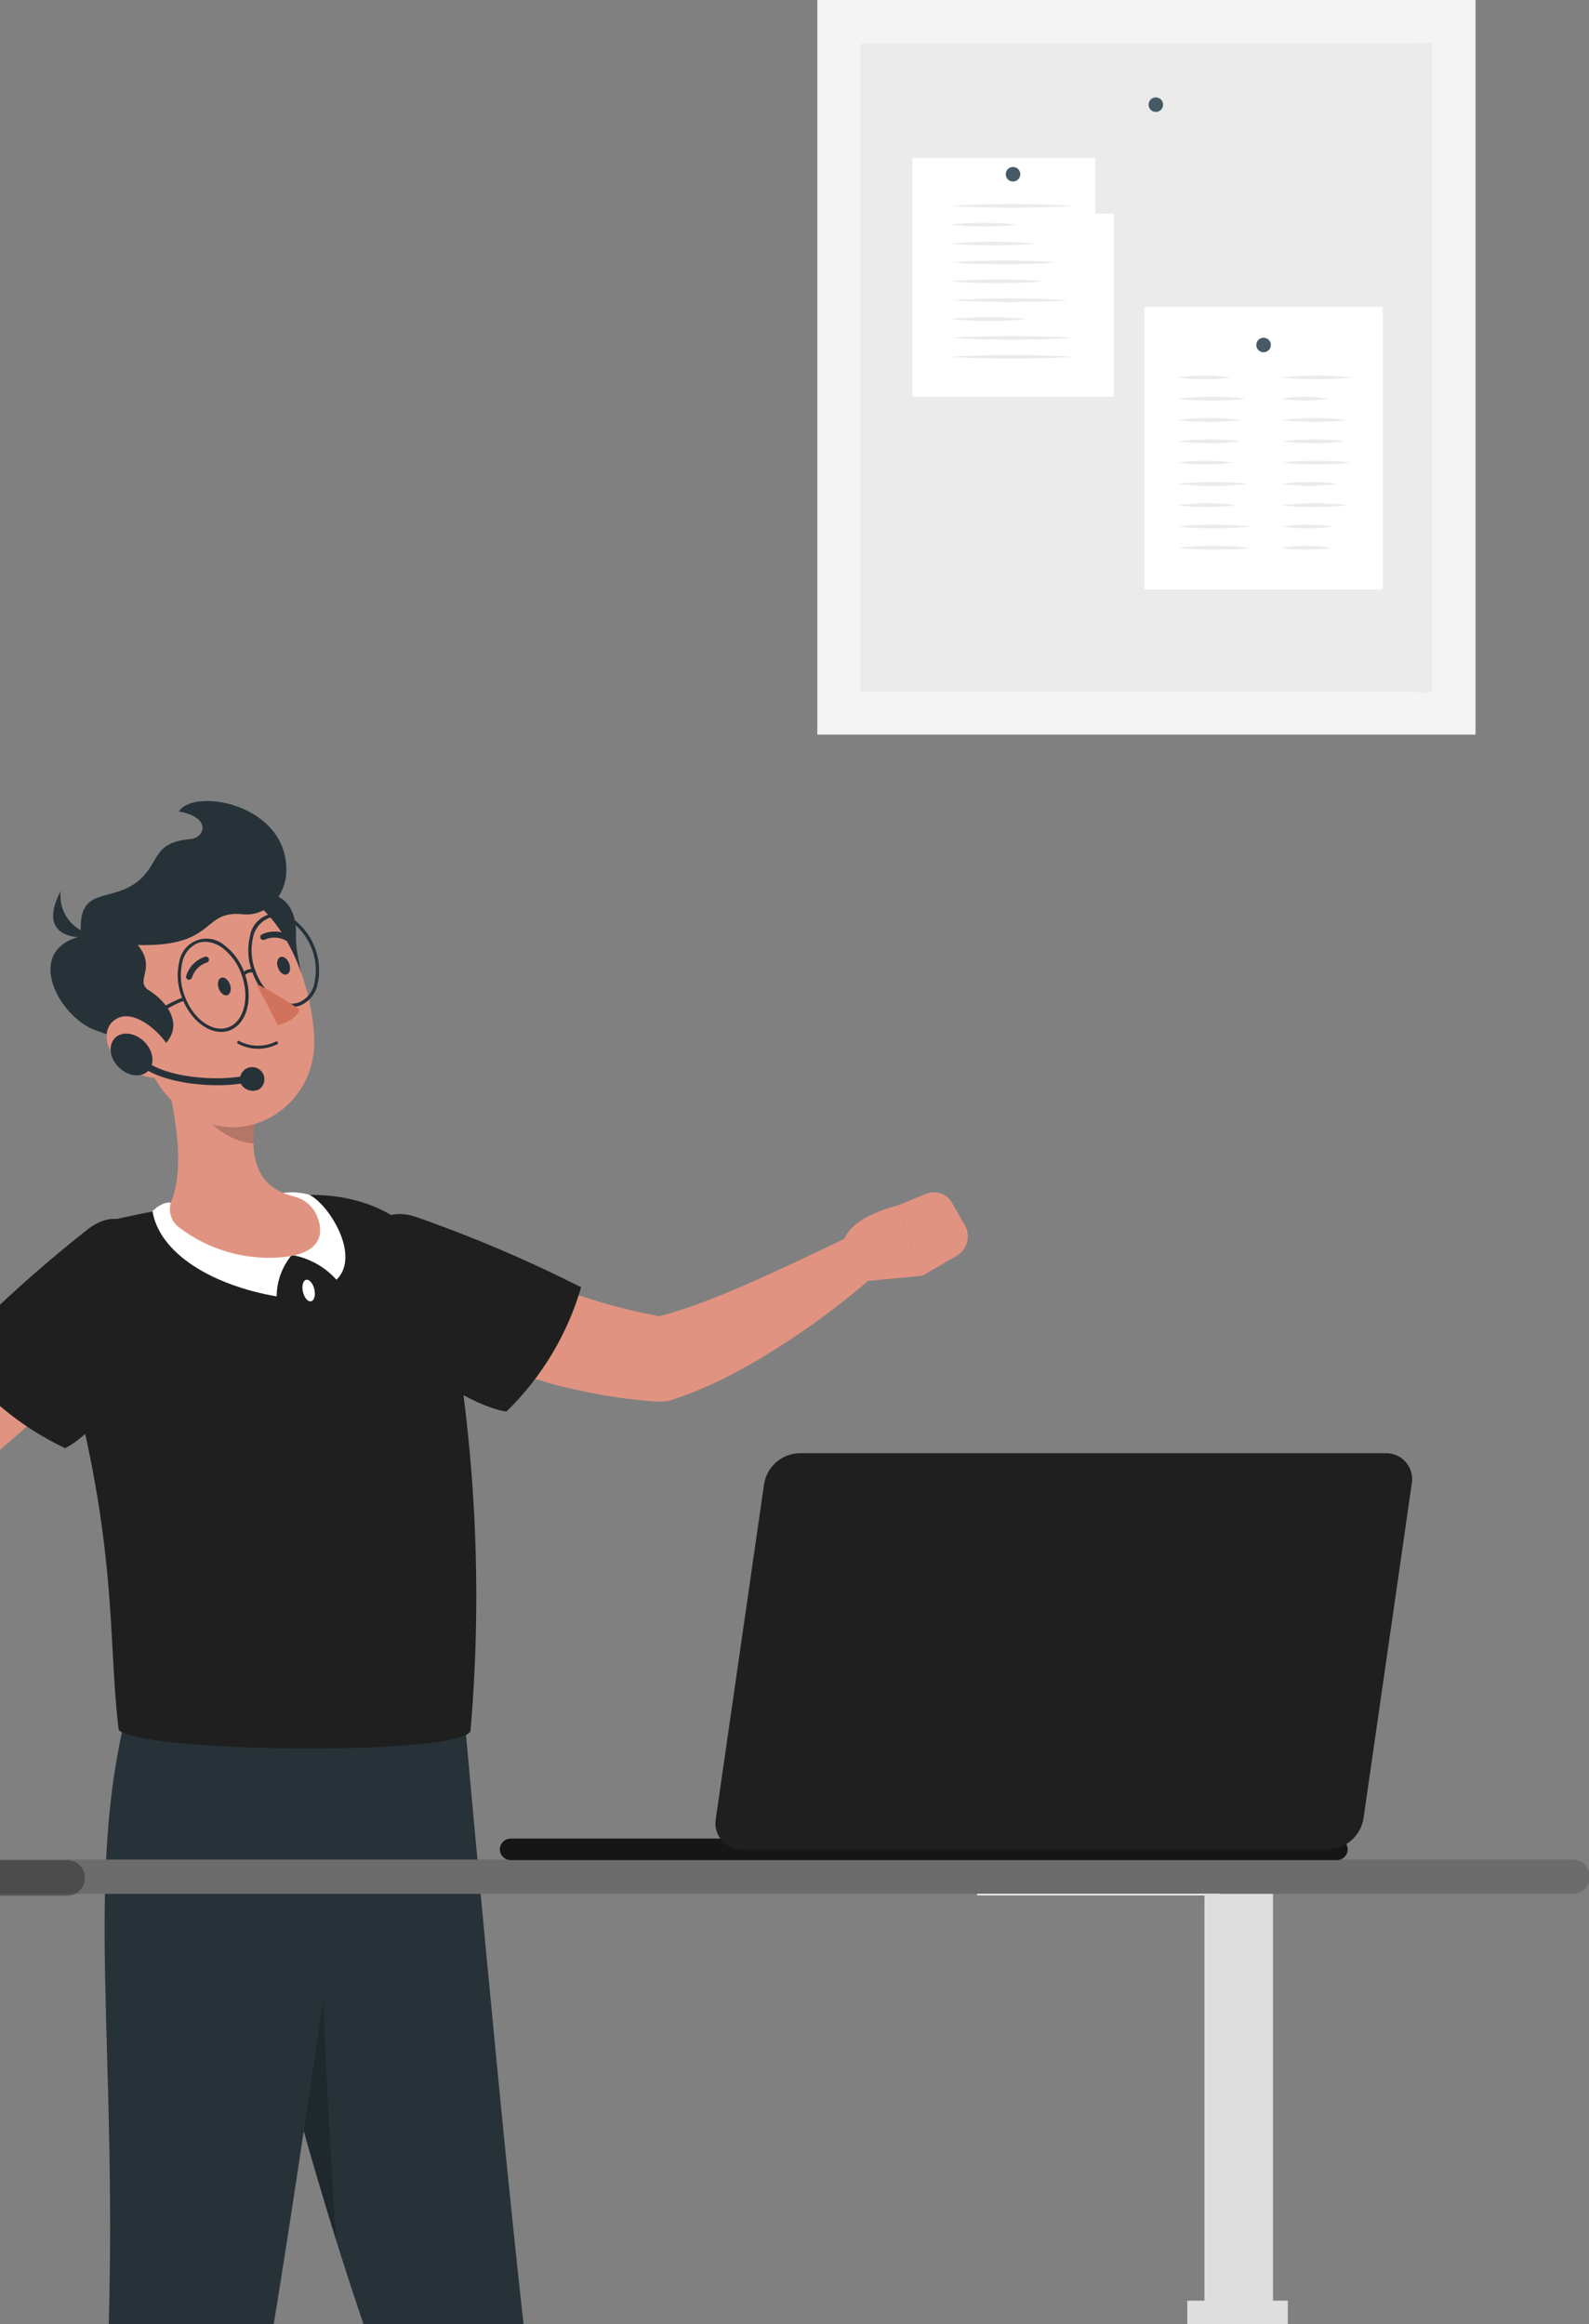 <svg width="383" height="560" viewBox="0 0 383 560" fill="none" xmlns="http://www.w3.org/2000/svg">
<rect x="0" y="0" width="383" height="560" fill="#808080" stroke="none"/>
<g clip-path="url(#clip0_3459_22239)">
<path d="M294.085 456.649H235.522V374.675H294.085V456.649Z" fill="white"/>
<path d="M60.597 215.464C68.312 214.017 71.588 218.79 71.339 225.607C71.089 232.424 76.427 242.235 69.676 243.548C62.925 244.862 52.267 217.01 60.597 215.464Z" fill="#263238"/>
<path d="M89.014 564.015C65.902 498.003 48.393 412.137 48.393 412.137L111.695 411.106C111.695 411.106 121.439 519.603 126.859 565.678C132.529 613.583 151.917 719.851 151.917 719.851L124.132 727.699C124.132 727.699 92.922 623.626 89.014 564.015Z" fill="#263238"/>
<path opacity="0.2" d="M76.976 459.826C76.976 459.826 78.822 510.524 81.083 539.855C75.13 520.816 69.726 501.245 65.104 483.321L76.976 459.826Z" fill="black"/>
<path d="M26.211 560.058C28.14 491.767 20.474 452.476 30.534 412.47L88.116 411.605C88.116 411.605 72.702 519.952 65.137 565.079C57.571 610.207 46.846 724.157 46.846 724.157L18.579 724.506C18.579 724.506 15.303 612.901 26.211 560.058Z" fill="#263238"/>
<path d="M26.195 294.163C41.809 290.459 57.76 288.359 73.8 287.895C91.159 287.545 104.744 296.125 108.053 313.185C114.568 347.336 116.375 382.218 113.424 416.859C113.291 423.028 35.074 422.496 28.622 416.859C25.812 394.828 28.905 371.216 14.456 321.898C11.496 311.755 16.019 296.591 26.195 294.163Z" fill="#1F1F1F"/>
<path d="M73.018 311.273C73.351 312.703 74.232 313.717 74.997 313.534C75.762 313.351 76.095 312.054 75.762 310.624C75.43 309.195 74.548 308.18 73.783 308.363C73.018 308.546 72.686 309.909 73.018 311.273Z" fill="white"/>
<path d="M-76.149 332.972C-75.602 331.552 -74.515 330.405 -73.126 329.782C-71.737 329.159 -70.158 329.111 -68.733 329.647H-68.534C-64.609 331.127 -60.469 332.706 -56.445 334.12C-52.421 335.533 -48.347 336.946 -44.307 338.177C-40.266 339.407 -36.242 340.488 -32.285 341.502C-30.04 342.001 -27.812 342.417 -25.634 342.733C-20.091 337.6 -14.549 332.357 -9.006 327.003L10.232 307.947L10.348 307.831C12.504 305.789 15.365 304.657 18.335 304.673C21.305 304.689 24.154 305.85 26.288 307.916C28.422 309.981 29.676 312.791 29.788 315.758C29.901 318.726 28.864 321.622 26.893 323.844C23.568 327.452 20.242 330.728 16.916 334.036C13.591 337.345 10.082 340.538 6.524 343.664C2.966 346.79 -0.593 349.866 -4.267 352.859C-7.942 355.852 -11.716 358.779 -15.524 361.639L-16.256 362.204C-17.276 362.956 -18.44 363.492 -19.676 363.778C-20.911 364.064 -22.192 364.094 -23.439 363.867C-28.337 362.949 -33.148 361.62 -37.822 359.893C-42.256 358.24 -46.597 356.347 -50.825 354.223C-54.982 352.116 -59.011 349.844 -62.913 347.405C-66.854 344.981 -70.666 342.356 -74.337 339.54C-75.297 338.78 -75.99 337.733 -76.316 336.552C-76.642 335.372 -76.583 334.118 -76.149 332.972Z" fill="#E19381"/>
<path d="M21.256 296.109C9.604 305.284 -1.422 315.228 -11.75 325.872C-4.749 335.795 4.704 343.735 15.686 348.919C15.686 348.919 22.537 346.158 33.012 330.628C44.735 313.152 35.539 285.267 21.256 296.109Z" fill="#1F1F1F"/>
<path d="M70.325 302.377C67.992 305.181 66.705 308.707 66.683 312.354C51.236 309.71 38.416 302.045 36.753 291.802C39.364 289.341 41.093 289.773 41.093 289.773C41.093 289.773 51.718 298.935 70.325 302.377Z" fill="white"/>
<path d="M70.325 302.377C74.486 303.096 78.283 305.2 81.1 308.347C87.036 302.577 79.304 290.206 74.565 287.878C72.492 287.281 70.316 287.128 68.18 287.429C68.18 287.429 74.748 290.937 70.325 302.377Z" fill="white"/>
<path d="M38.399 253.808C41.376 263.252 45.134 279.78 41.343 289.275C40.883 290.418 40.822 291.683 41.169 292.865C41.516 294.048 42.25 295.079 43.255 295.793C50.259 301.113 58.981 303.659 67.747 302.943C77.624 302.128 78.24 297.007 76.261 292.667C75.737 291.573 74.976 290.609 74.032 289.847C73.089 289.085 71.987 288.542 70.807 288.26C60.83 285.816 60.381 277.402 61.479 269.288L38.399 253.808Z" fill="#E19381"/>
<path opacity="0.2" d="M47.811 260.126L61.462 269.288C61.163 271.341 61.035 273.416 61.08 275.49C56.307 275.374 49.257 270.967 48.21 266.112C47.712 264.158 47.577 262.129 47.811 260.126Z" fill="black"/>
<path d="M29.703 239.774C34.442 254.19 36.487 262.853 45.815 268.573C59.849 277.187 76.078 266.146 75.745 250.715C75.412 236.814 67.73 215.597 51.934 213.22C48.485 212.653 44.947 212.995 41.671 214.212C38.394 215.428 35.49 217.478 33.247 220.158C31.003 222.838 29.496 226.056 28.875 229.496C28.253 232.936 28.538 236.478 29.703 239.774Z" fill="#E19381"/>
<path d="M70.325 242.634C70.987 242.63 71.644 242.518 72.27 242.301C73.358 241.858 74.319 241.152 75.067 240.247C75.816 239.341 76.329 238.265 76.56 237.113C77.173 234.303 76.988 231.377 76.028 228.665C75.067 225.954 73.368 223.564 71.123 221.766C70.246 220.967 69.169 220.421 68.007 220.186C66.844 219.951 65.64 220.036 64.522 220.432C63.403 220.828 62.414 221.52 61.658 222.434C60.903 223.349 60.41 224.451 60.232 225.624C59.562 228.435 59.747 231.382 60.764 234.087C62.51 239.192 66.5 242.634 70.325 242.634ZM66.5 220.918C68.004 220.964 69.455 221.488 70.641 222.414C72.765 224.111 74.372 226.368 75.28 228.931C76.188 231.493 76.361 234.258 75.779 236.914C75.582 237.937 75.134 238.895 74.475 239.702C73.816 240.509 72.967 241.139 72.004 241.536C68.213 242.883 63.507 239.425 61.512 233.804C60.559 231.258 60.379 228.487 60.997 225.84C61.2 224.815 61.651 223.856 62.313 223.047C62.974 222.237 63.824 221.604 64.788 221.201C65.317 221.015 65.873 220.919 66.434 220.918H66.5Z" fill="#263238"/>
<path d="M53.315 248.636C53.978 248.642 54.636 248.529 55.26 248.304C59.467 246.807 61.163 240.688 59.018 234.669C58.11 231.93 56.401 229.526 54.113 227.768C53.224 227.002 52.149 226.484 50.996 226.267C49.843 226.051 48.653 226.143 47.547 226.534C46.441 226.926 45.458 227.604 44.699 228.498C43.939 229.392 43.429 230.471 43.221 231.626C42.551 234.437 42.737 237.384 43.754 240.09C45.566 245.211 49.573 248.636 53.315 248.636ZM49.49 226.92C50.997 226.977 52.45 227.5 53.647 228.417C55.8 230.083 57.409 232.352 58.27 234.935C60.248 240.539 58.785 246.209 54.944 247.555C51.103 248.902 46.447 245.427 44.452 239.824C43.496 237.272 43.322 234.493 43.953 231.842C44.153 230.818 44.602 229.86 45.26 229.051C45.919 228.242 46.766 227.607 47.728 227.203C48.295 227.012 48.891 226.917 49.49 226.92Z" fill="#263238"/>
<path d="M58.686 235.201C58.799 235.196 58.905 235.149 58.985 235.068C59.212 234.767 59.521 234.538 59.875 234.409C60.229 234.279 60.612 234.254 60.98 234.336C61.082 234.363 61.189 234.351 61.282 234.301C61.374 234.252 61.445 234.169 61.479 234.07C61.511 233.969 61.504 233.859 61.457 233.763C61.411 233.667 61.329 233.593 61.23 233.555C60.709 233.431 60.164 233.457 59.657 233.631C59.151 233.805 58.705 234.118 58.37 234.536C58.298 234.613 58.259 234.714 58.259 234.819C58.259 234.924 58.298 235.024 58.37 235.101C58.411 235.141 58.462 235.17 58.516 235.187C58.571 235.204 58.629 235.209 58.686 235.201Z" fill="#263238"/>
<path d="M32.563 247.938C32.639 247.961 32.72 247.961 32.796 247.938C41.243 241.836 44.435 241.121 44.435 241.121C44.541 241.101 44.635 241.04 44.696 240.951C44.757 240.862 44.779 240.752 44.76 240.647C44.74 240.541 44.679 240.447 44.59 240.386C44.501 240.326 44.392 240.303 44.286 240.322C44.153 240.322 40.96 241.021 32.297 247.289C32.211 247.353 32.153 247.447 32.134 247.552C32.115 247.657 32.138 247.766 32.197 247.855C32.248 247.895 32.307 247.924 32.371 247.938C32.434 247.952 32.5 247.952 32.563 247.938Z" fill="#263238"/>
<path d="M39.331 251.995C44.984 246.724 39.53 240.838 36.005 238.693C32.131 236.299 37.967 233.522 33.212 227.702C52.5 228.168 48.376 219.238 58.552 220.286C64.106 220.851 69.66 215.946 68.961 208.115C67.648 193.316 46.481 189.974 43.122 195.527C51.087 196.941 49.407 201.829 45.915 202.178C36.837 202.927 38.583 207.549 33.76 211.889C26.91 218.041 18.48 212.72 19.544 225.574C6.075 228.899 13.541 243.864 22.088 247.855C27.593 250.098 33.407 251.493 39.331 251.995Z" fill="#263238"/>
<path d="M24.182 225.324C22.829 225.341 21.487 225.069 20.247 224.525C19.008 223.981 17.899 223.178 16.995 222.17C16.091 221.162 15.413 219.973 15.006 218.681C14.6 217.39 14.474 216.027 14.638 214.683C9.583 224.16 15.719 227.137 24.182 225.324Z" fill="#263238"/>
<path d="M28.223 255.354C30.76 257.96 34.172 259.535 37.801 259.777C42.34 259.943 42.889 255.354 40.178 251.463C37.734 247.905 32.413 243.532 28.539 245.244C24.665 246.957 24.931 252.045 28.223 255.354Z" fill="#E19381"/>
<path d="M28.639 257.166C30.834 259.345 34.01 259.744 35.706 258.031C37.402 256.318 36.986 253.176 34.775 250.981C32.563 248.786 29.404 248.387 27.708 250.099C26.012 251.812 26.427 254.971 28.639 257.166Z" fill="#263238"/>
<path d="M62.526 262.421C62.97 262.095 63.314 261.652 63.519 261.14C63.723 260.629 63.78 260.071 63.683 259.529C63.586 258.987 63.34 258.483 62.971 258.075C62.602 257.666 62.125 257.369 61.596 257.218C61.067 257.066 60.506 257.066 59.976 257.218C59.447 257.369 58.971 257.666 58.602 258.075C58.233 258.483 57.986 258.987 57.889 259.529C57.792 260.071 57.849 260.629 58.054 261.14C58.484 261.896 59.193 262.453 60.029 262.693C60.865 262.932 61.761 262.834 62.526 262.421Z" fill="#263238"/>
<path d="M52.35 261.473C55.212 261.497 58.068 261.202 60.864 260.592C60.973 260.567 61.076 260.521 61.167 260.456C61.259 260.391 61.336 260.308 61.396 260.213C61.455 260.118 61.495 260.013 61.514 259.902C61.532 259.792 61.529 259.679 61.504 259.57C61.479 259.46 61.432 259.357 61.367 259.266C61.303 259.175 61.22 259.097 61.125 259.038C61.03 258.978 60.925 258.938 60.814 258.919C60.703 258.901 60.59 258.904 60.481 258.929C52.317 260.875 39.115 259.578 34.342 255.005C34.265 254.927 34.173 254.865 34.072 254.823C33.971 254.781 33.862 254.759 33.752 254.759C33.642 254.759 33.534 254.781 33.432 254.823C33.331 254.865 33.239 254.927 33.162 255.005C33.084 255.081 33.023 255.172 32.981 255.272C32.939 255.371 32.917 255.479 32.917 255.587C32.917 255.696 32.939 255.803 32.981 255.903C33.023 256.003 33.084 256.093 33.162 256.169C36.837 259.727 44.901 261.473 52.35 261.473Z" fill="#263238"/>
<path d="M52.699 238.111C53.099 239.275 54.03 240.023 54.794 239.774C55.559 239.524 55.842 238.394 55.443 237.23C55.044 236.066 54.096 235.318 53.348 235.567C52.6 235.816 52.3 236.864 52.699 238.111Z" fill="#263238"/>
<path d="M66.999 233.123C67.398 234.287 68.329 235.035 69.094 234.786C69.859 234.536 70.141 233.405 69.742 232.242C69.343 231.078 68.395 230.329 67.647 230.579C66.899 230.828 66.533 231.959 66.999 233.123Z" fill="#263238"/>
<path d="M61.761 236.997C65.353 238.862 68.834 240.933 72.187 243.199C71.355 246.009 66.982 247.007 66.982 247.007L61.761 236.997Z" fill="#D1725C"/>
<path d="M65.336 252.195C64.023 252.618 62.637 252.772 61.263 252.646C59.888 252.52 58.553 252.118 57.338 251.463C57.255 251.415 57.194 251.335 57.169 251.241C57.144 251.148 57.157 251.048 57.205 250.965C57.257 250.884 57.338 250.826 57.431 250.804C57.524 250.783 57.622 250.798 57.704 250.848C59.056 251.556 60.555 251.935 62.08 251.955C63.605 251.976 65.114 251.636 66.484 250.965C66.57 250.924 66.668 250.919 66.758 250.95C66.849 250.981 66.923 251.046 66.966 251.131C66.989 251.172 67.003 251.218 67.008 251.264C67.013 251.311 67.008 251.359 66.994 251.404C66.98 251.449 66.957 251.491 66.927 251.527C66.896 251.563 66.858 251.592 66.816 251.613C66.335 251.837 65.841 252.032 65.336 252.195Z" fill="#263238"/>
<path d="M45.716 236.033C45.596 236.066 45.47 236.066 45.35 236.033C45.259 236.004 45.174 235.958 45.101 235.896C45.028 235.835 44.967 235.759 44.924 235.674C44.881 235.588 44.855 235.495 44.848 235.4C44.841 235.304 44.854 235.209 44.885 235.118C45.213 234.035 45.802 233.05 46.599 232.247C47.396 231.444 48.377 230.849 49.457 230.512C49.647 230.466 49.847 230.496 50.014 230.596C50.182 230.695 50.304 230.856 50.355 231.044C50.401 231.227 50.372 231.421 50.275 231.583C50.179 231.745 50.022 231.862 49.84 231.909C48.987 232.187 48.214 232.668 47.589 233.312C46.963 233.955 46.503 234.74 46.248 235.6C46.203 235.711 46.13 235.809 46.037 235.884C45.944 235.96 45.834 236.011 45.716 236.033Z" fill="#263238"/>
<path d="M69.693 226.671C69.588 226.728 69.471 226.758 69.352 226.758C69.233 226.758 69.116 226.728 69.011 226.671C68.227 226.217 67.346 225.955 66.441 225.909C65.536 225.863 64.633 226.033 63.806 226.405C63.636 226.494 63.438 226.512 63.255 226.456C63.071 226.4 62.917 226.275 62.825 226.106C62.776 226.026 62.744 225.937 62.73 225.844C62.717 225.751 62.723 225.656 62.748 225.566C62.773 225.475 62.816 225.391 62.875 225.318C62.935 225.245 63.008 225.185 63.092 225.142C64.138 224.64 65.291 224.403 66.45 224.449C67.609 224.495 68.74 224.824 69.743 225.408C69.858 225.468 69.954 225.559 70.021 225.671C70.088 225.782 70.123 225.91 70.123 226.039C70.123 226.169 70.088 226.297 70.021 226.408C69.954 226.52 69.858 226.611 69.743 226.671H69.693Z" fill="#263238"/>
<path d="M99.039 307.309C99.661 305.967 100.543 304.76 101.633 303.759C102.723 302.759 104 301.983 105.391 301.478C106.782 300.972 108.259 300.747 109.737 300.815C111.215 300.882 112.666 301.242 114.004 301.872L114.52 302.105L117.047 303.286L119.791 304.533C121.653 305.331 123.532 306.195 125.428 306.91C129.202 308.573 133.043 309.887 136.901 311.234C140.758 312.58 144.666 313.761 148.54 314.809C151.966 315.74 155.408 316.471 158.866 317.136C161.859 316.372 165.018 315.357 168.178 314.21C172.152 312.763 176.192 311.084 180.216 309.321C184.24 307.559 188.297 305.697 192.338 303.801L204.459 298.031H204.576C205.794 297.46 207.176 297.345 208.472 297.706C209.767 298.067 210.89 298.881 211.637 300C212.383 301.119 212.704 302.469 212.54 303.804C212.377 305.139 211.739 306.371 210.745 307.276C207.186 310.485 203.562 313.345 199.82 316.189C196.079 319.032 192.221 321.692 188.181 324.253C184.159 326.867 180.008 329.276 175.743 331.47C171.229 333.831 166.523 335.805 161.676 337.372C160.695 337.663 159.67 337.77 158.65 337.688H157.952C153.215 337.349 148.501 336.739 143.835 335.859C141.49 335.46 139.229 334.912 136.917 334.413C134.606 333.914 132.378 333.265 130.133 332.584C125.627 331.303 121.221 329.774 116.831 328.061C114.669 327.196 112.491 326.398 110.363 325.317C109.299 324.818 108.218 324.336 107.154 323.804C106.09 323.272 105.092 322.757 103.828 322.042C101.293 320.669 99.382 318.374 98.491 315.632C97.6 312.89 97.796 309.911 99.039 307.309Z" fill="#E19381"/>
<path d="M100.17 293.176C113.835 297.943 127.167 303.614 140.077 310.153C136.758 321.513 130.561 331.823 122.086 340.083C122.086 340.083 114.886 339.717 100.27 328.677C83.908 316.455 83.543 287.756 100.17 293.176Z" fill="#1F1F1F"/>
<path d="M207.519 308.79L222.368 307.36L216.199 290.499C216.199 290.499 202.897 293.459 203.08 300.875L207.519 308.79Z" fill="#E19381"/>
<path d="M232.61 295.321L229.468 289.817C228.866 288.75 227.893 287.942 226.734 287.547C225.575 287.151 224.311 287.196 223.182 287.672L216.199 290.499L222.368 307.359L230.549 302.587C231.78 301.891 232.687 300.738 233.073 299.378C233.459 298.017 233.293 296.56 232.61 295.321Z" fill="#E19381"/>
<path d="M-130.964 456.3H379.095C380.193 456.3 381.246 455.866 382.022 455.093C382.799 454.32 383.235 453.271 383.235 452.178C383.237 451.635 383.132 451.097 382.925 450.595C382.718 450.093 382.413 449.637 382.028 449.253C381.643 448.868 381.186 448.563 380.683 448.355C380.179 448.147 379.64 448.04 379.095 448.04H-130.964C-131.509 448.04 -132.049 448.147 -132.552 448.355C-133.056 448.563 -133.513 448.868 -133.897 449.253C-134.282 449.637 -134.587 450.093 -134.794 450.595C-135.001 451.097 -135.107 451.635 -135.105 452.178C-135.105 453.271 -134.668 454.32 -133.892 455.093C-133.115 455.866 -132.062 456.3 -130.964 456.3Z" fill="#6C6C6C"/>
<path opacity="0.3" d="M-130.705 456.766H16.168C17.307 456.766 18.4 456.315 19.207 455.511C20.015 454.706 20.47 453.615 20.475 452.476C20.475 451.334 20.021 450.238 19.213 449.431C18.406 448.623 17.31 448.169 16.168 448.169H-130.705C-131.27 448.169 -131.829 448.281 -132.351 448.498C-132.872 448.714 -133.346 449.032 -133.744 449.432C-134.143 449.832 -134.459 450.307 -134.673 450.829C-134.888 451.352 -134.997 451.911 -134.995 452.476C-134.995 453.614 -134.543 454.705 -133.738 455.509C-132.934 456.314 -131.843 456.766 -130.705 456.766Z" fill="black"/>
<path d="M290.306 456.3H306.827V586.402H290.306V456.3Z" fill="#DEDEDE"/>
<path d="M286.176 554.321H310.402V684.018H286.176V554.321Z" fill="#DEDEDE"/>
<path d="M123.084 442.998H322.252C322.937 443.002 323.592 443.278 324.075 443.764C324.558 444.25 324.829 444.907 324.829 445.592C324.825 446.274 324.552 446.927 324.069 447.41C323.587 447.892 322.934 448.165 322.252 448.169H123.084C122.399 448.169 121.742 447.898 121.256 447.415C120.77 446.933 120.495 446.277 120.491 445.592C120.491 444.904 120.764 444.244 121.25 443.758C121.737 443.271 122.396 442.998 123.084 442.998Z" fill="#1F1F1F"/>
<path opacity="0.3" d="M123.084 442.998H322.252C322.937 443.002 323.592 443.278 324.075 443.764C324.558 444.25 324.829 444.907 324.829 445.592C324.825 446.274 324.552 446.927 324.069 447.41C323.587 447.892 322.934 448.165 322.252 448.169H123.084C122.399 448.169 121.742 447.898 121.256 447.415C120.77 446.933 120.495 446.277 120.491 445.592C120.491 444.904 120.764 444.244 121.25 443.758C121.737 443.271 122.396 442.998 123.084 442.998Z" fill="black"/>
<path d="M192.622 350.132H333.958C334.888 350.11 335.811 350.295 336.661 350.674C337.511 351.053 338.265 351.616 338.87 352.323C339.475 353.03 339.915 353.862 340.159 354.76C340.402 355.658 340.442 356.599 340.276 357.515L328.637 438.209C328.297 440.226 327.27 442.062 325.73 443.407C324.191 444.753 322.233 445.525 320.19 445.592H178.854C177.924 445.614 177.001 445.429 176.151 445.05C175.301 444.672 174.546 444.108 173.941 443.401C173.337 442.695 172.896 441.862 172.653 440.964C172.41 440.066 172.37 439.125 172.535 438.209L184.175 357.515C184.515 355.499 185.542 353.662 187.082 352.317C188.621 350.971 190.578 350.2 192.622 350.132Z" fill="#1F1F1F"/>
<path d="M355.65 0H197V177H355.65V0Z" fill="#F4F4F4"/>
<path d="M345.205 10.445H207.457V166.643H345.205V10.445Z" fill="#EBEBEB"/>
<path d="M268.463 38.065H219.904V95.593H268.463V38.065Z" fill="white"/>
<path d="M245.922 41.98C245.922 42.943 245.147 43.731 244.171 43.731C243.195 43.731 242.42 42.955 242.42 41.98C242.42 41.004 243.195 40.228 244.171 40.228C245.147 40.228 245.922 41.004 245.922 41.98Z" fill="#455A64"/>
<path d="M229.147 49.598C234.051 49.222 238.967 49.197 243.87 49.148C248.774 49.197 253.69 49.222 258.593 49.598C253.69 49.973 248.774 49.998 243.87 50.048C238.967 49.998 234.051 49.973 229.147 49.598Z" fill="#EBEBEB"/>
<path d="M229.147 54.138C231.812 53.788 234.489 53.7 237.153 53.675C239.818 53.688 242.494 53.775 245.159 54.138C242.494 54.501 239.818 54.576 237.153 54.588C234.489 54.576 231.812 54.488 229.147 54.138Z" fill="#EBEBEB"/>
<path d="M229.147 58.691C232.562 58.341 235.965 58.254 239.38 58.228C242.795 58.241 246.197 58.329 249.612 58.691C246.197 59.054 242.795 59.129 239.38 59.142C235.965 59.129 232.562 59.042 229.147 58.691Z" fill="#EBEBEB"/>
<path d="M229.147 63.232C233.413 62.882 237.678 62.794 241.944 62.77C246.21 62.782 250.475 62.87 254.741 63.232C250.475 63.595 246.21 63.67 241.944 63.683C237.678 63.67 233.413 63.583 229.147 63.232Z" fill="#EBEBEB"/>
<path d="M229.147 67.786C232.85 67.435 236.565 67.348 240.268 67.323C243.97 67.335 247.686 67.423 251.388 67.786C247.686 68.148 243.97 68.223 240.268 68.236C236.565 68.223 232.85 68.136 229.147 67.786Z" fill="#EBEBEB"/>
<path d="M229.147 72.326C233.888 71.951 238.642 71.926 243.383 71.876C248.123 71.926 252.877 71.951 257.618 72.326C252.877 72.702 248.123 72.727 243.383 72.777C238.642 72.727 233.888 72.702 229.147 72.326Z" fill="#EBEBEB"/>
<path d="M229.147 76.879C232.212 76.529 235.277 76.442 238.341 76.416C241.406 76.429 244.471 76.517 247.535 76.879C244.471 77.242 241.406 77.317 238.341 77.33C235.277 77.317 232.212 77.23 229.147 76.879Z" fill="#EBEBEB"/>
<path d="M229.147 81.42C234.051 81.045 238.967 81.02 243.87 80.97C248.774 81.02 253.69 81.045 258.593 81.42C253.69 81.795 248.774 81.82 243.87 81.87C238.967 81.82 234.051 81.795 229.147 81.42Z" fill="#EBEBEB"/>
<path d="M229.147 85.973C234.051 85.598 238.967 85.573 243.87 85.523C248.774 85.573 253.69 85.598 258.593 85.973C253.69 86.349 248.774 86.374 243.87 86.424C238.967 86.374 234.051 86.349 229.147 85.973Z" fill="#EBEBEB"/>
<path d="M333.296 73.94H275.843V142.013H333.296V73.94Z" fill="white"/>
<path d="M306.314 83.121C306.314 84.085 305.539 84.873 304.563 84.873C303.588 84.873 302.812 84.097 302.812 83.121C302.812 82.146 303.588 81.37 304.563 81.37C305.539 81.37 306.314 82.146 306.314 83.121Z" fill="#455A64"/>
<path d="M283.886 90.927C286.013 90.577 288.139 90.489 290.253 90.464C292.38 90.477 294.506 90.564 296.62 90.927C294.494 91.29 292.367 91.365 290.253 91.39C288.127 91.377 286 91.29 283.886 90.927Z" fill="#EBEBEB"/>
<path d="M283.886 96.056C286.638 95.705 289.39 95.618 292.13 95.593C294.882 95.605 297.634 95.693 300.373 96.056C297.621 96.418 294.869 96.493 292.13 96.518C289.378 96.506 286.626 96.418 283.886 96.056Z" fill="#EBEBEB"/>
<path d="M283.886 101.197C286.438 100.847 288.978 100.759 291.529 100.734C294.081 100.747 296.621 100.834 299.172 101.197C296.621 101.56 294.081 101.635 291.529 101.66C288.978 101.648 286.438 101.56 283.886 101.197Z" fill="#EBEBEB"/>
<path d="M283.886 106.326C286.438 105.975 288.978 105.888 291.529 105.863C294.081 105.875 296.621 105.963 299.172 106.326C296.621 106.688 294.081 106.763 291.529 106.788C288.978 106.776 286.438 106.688 283.886 106.326Z" fill="#EBEBEB"/>
<path d="M283.886 111.454C286.101 111.104 288.315 111.016 290.529 110.991C292.743 111.004 294.957 111.091 297.171 111.454C294.957 111.817 292.743 111.892 290.529 111.917C288.315 111.904 286.101 111.817 283.886 111.454Z" fill="#EBEBEB"/>
<path d="M283.886 116.595C286.713 116.245 289.553 116.157 292.38 116.132C295.207 116.145 298.046 116.232 300.873 116.595C298.046 116.958 295.207 117.033 292.38 117.058C289.553 117.045 286.713 116.958 283.886 116.595Z" fill="#EBEBEB"/>
<path d="M283.886 121.724C286.226 121.374 288.565 121.286 290.904 121.261C293.243 121.274 295.582 121.361 297.921 121.724C295.582 122.087 293.243 122.162 290.904 122.187C288.565 122.174 286.226 122.087 283.886 121.724Z" fill="#EBEBEB"/>
<path d="M283.886 126.853C286.814 126.502 289.753 126.415 292.68 126.402C295.607 126.415 298.547 126.502 301.474 126.853C298.547 127.215 295.607 127.29 292.68 127.315C289.753 127.303 286.814 127.215 283.886 126.853Z" fill="#EBEBEB"/>
<path d="M283.886 131.994C286.814 131.643 289.753 131.556 292.68 131.531C295.607 131.543 298.547 131.631 301.474 131.994C298.547 132.356 295.607 132.431 292.68 132.444C289.753 132.431 286.814 132.344 283.886 131.994Z" fill="#EBEBEB"/>
<path d="M308.992 90.927C311.769 90.577 314.558 90.489 317.335 90.464C320.112 90.477 322.901 90.564 325.678 90.927C322.901 91.29 320.112 91.365 317.335 91.39C314.558 91.377 311.769 91.29 308.992 90.927Z" fill="#EBEBEB"/>
<path d="M308.992 96.056C310.818 95.705 312.644 95.618 314.483 95.593C316.309 95.605 318.136 95.693 319.974 96.056C318.148 96.418 316.322 96.493 314.483 96.518C312.657 96.506 310.83 96.418 308.992 96.056Z" fill="#EBEBEB"/>
<path d="M308.992 101.197C311.606 100.847 314.233 100.759 316.847 100.734C319.462 100.747 322.088 100.834 324.703 101.197C322.088 101.56 319.462 101.635 316.847 101.66C314.233 101.648 311.606 101.56 308.992 101.197Z" fill="#EBEBEB"/>
<path d="M308.992 106.326C311.544 105.975 314.083 105.888 316.635 105.863C319.186 105.875 321.726 105.963 324.277 106.326C321.726 106.688 319.186 106.763 316.635 106.788C314.083 106.776 311.544 106.688 308.992 106.326Z" fill="#EBEBEB"/>
<path d="M308.992 111.454C311.769 111.104 314.558 111.016 317.335 110.991C320.112 111.004 322.901 111.091 325.678 111.454C322.901 111.817 320.112 111.892 317.335 111.917C314.558 111.904 311.769 111.817 308.992 111.454Z" fill="#EBEBEB"/>
<path d="M308.992 116.595C311.206 116.245 313.42 116.157 315.634 116.132C317.848 116.145 320.062 116.232 322.276 116.595C320.062 116.958 317.848 117.033 315.634 117.058C313.42 117.045 311.206 116.958 308.992 116.595Z" fill="#EBEBEB"/>
<path d="M308.992 121.724C311.606 121.374 314.233 121.286 316.847 121.261C319.462 121.274 322.088 121.361 324.703 121.724C322.088 122.087 319.462 122.162 316.847 122.187C314.233 122.174 311.606 122.087 308.992 121.724Z" fill="#EBEBEB"/>
<path d="M308.992 126.853C311.018 126.502 313.045 126.415 315.071 126.402C317.097 126.415 319.124 126.502 321.15 126.853C319.124 127.215 317.097 127.29 315.071 127.315C313.045 127.303 311.018 127.215 308.992 126.853Z" fill="#EBEBEB"/>
<path d="M308.992 131.994C310.931 131.643 312.882 131.556 314.821 131.531C316.76 131.543 318.711 131.631 320.65 131.994C318.711 132.356 316.76 132.431 314.821 132.444C312.882 132.431 310.931 132.344 308.992 131.994Z" fill="#EBEBEB"/>
<path d="M293.205 22.253H263.997V51.462H293.205V22.253Z" fill="#EBEBEB"/>
<path d="M280.346 25.218C280.346 26.181 279.571 26.969 278.595 26.969C277.62 26.969 276.844 26.194 276.844 25.218C276.844 24.242 277.62 23.467 278.595 23.467C279.571 23.467 280.346 24.242 280.346 25.218Z" fill="#455A64"/>
<path d="M345.067 10.445H341.127V166.805H345.067V10.445Z" fill="#EBEBEB"/>
</g>
<defs>
<clipPath id="clip0_3459_22239">
<rect width="383" height="560" fill="white"/>
</clipPath>
</defs>
</svg>

